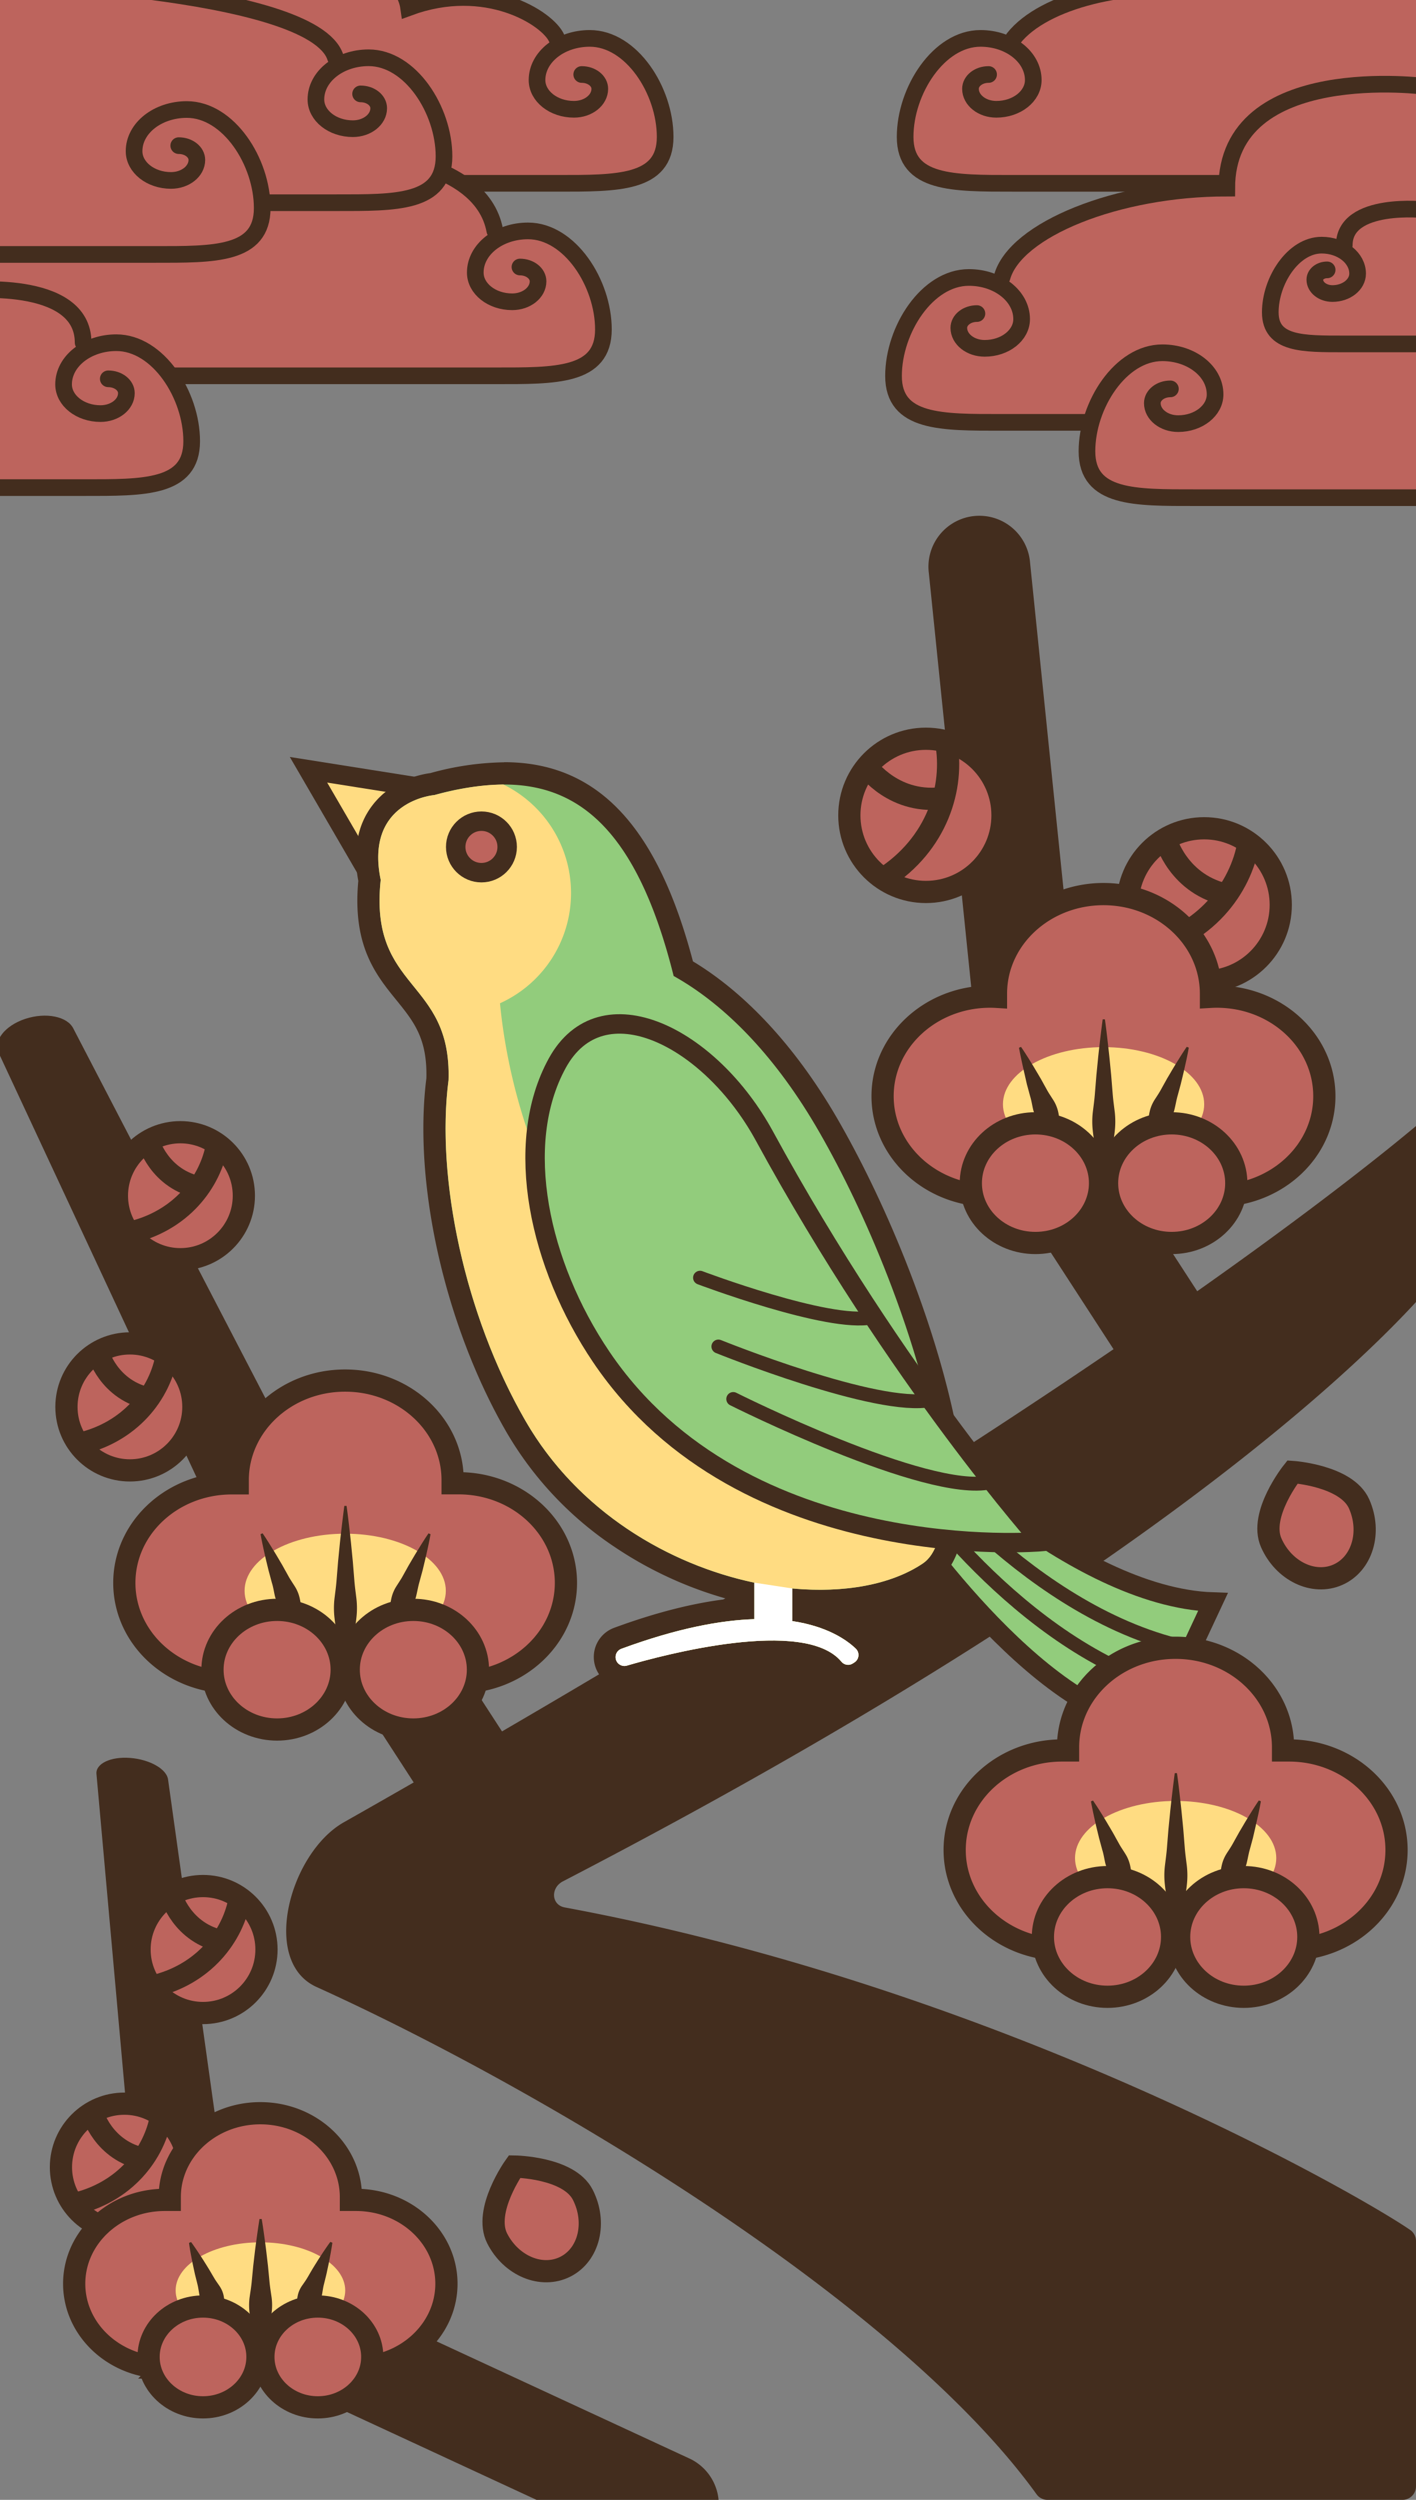 <svg xmlns="http://www.w3.org/2000/svg" xmlns:xlink="http://www.w3.org/1999/xlink" width="510" height="900" viewBox="0 0 510 900"><rect x="0" y="0" width="510" height="900" fill="#808080" stroke="none"/><defs><style>.a,.e,.i,.n{fill:none;}.b,.d,.m{fill:#bd645d;}.b,.d,.e,.g,.h,.i,.m,.n{stroke:#432d1e;stroke-miterlimit:10;}.b,.n{stroke-linecap:round;}.b{stroke-width:6px;}.c{fill:#432d1e;}.d,.e{stroke-width:8px;}.f,.g{fill:#ffdc82;}.g,.h,.m{stroke-width:7px;}.h,.j{fill:#92cc7c;}.i,.n{stroke-width:5px;}.k{clip-path:url(#a);}.l{fill:#fff;}</style><clipPath id="a"><path class="a" d="M294.79,407.06c-15.55-26.94-33.79-45.44-52.16-55.68-16.67-66.77-46.35-75.85-86.16-65.15,0,0-25.25,2-19.35,30.55-4.27,40.08,25.59,35.38,24.43,72.13C157,424,167.31,473.52,189.24,511.49c18.91,32.77,51.68,51.8,82.45,58.3v13.14c-12.18.39-27.82,3.28-47.8,10.64a3.19,3.19,0,0,0,2,6.06c12.86-3.77,63.77-17.39,77.13-1.43a3.12,3.12,0,0,0,4.09.7l.6-.38a3.18,3.18,0,0,0,.5-5c-3.35-3.2-10.32-8-22.84-9.9V571.88c18.67,1.74,35.64-1.35,47-9C351.75,549.87,328.39,465.27,294.79,407.06Z"/></clipPath></defs><title>20</title><path class="b" d="M209.52,26.82c3.6,0,6.51,2.31,6.51,5.16,0,4.07-4.16,7.37-9.31,7.37-7.34,0-13.3-4.71-13.3-10.53,0-8.3,8.51-15,19-15,15,0,27.15,18.77,27.15,35.49,0,16.95-17.36,16.69-38.78,16.69H-12.46V-34.9s154.27-.37,159.64,37.63c27.84-10.29,50.14,3.79,53.3,11"/><path class="b" d="M356.06,26.82c-3.6,0-6.52,2.31-6.52,5.16,0,4.07,4.17,7.37,9.31,7.37,7.35,0,13.3-4.71,13.3-10.53,0-8.3-8.51-15-19-15-15,0-27.15,18.77-27.15,35.49C326,66.22,343.37,66,364.78,66H518V-24.9s-69.18-4.91-84.75,21c-27-3.13-57.23,3.86-68.2,17.7"/><path class="b" d="M351.86,112.89c-3.6,0-6.52,2.31-6.52,5.15,0,4.07,4.17,7.37,9.32,7.37,7.34,0,13.3-4.71,13.3-10.52,0-8.31-8.51-15-19-15-15,0-27.14,18.77-27.14,35.48,0,16.95,17.36,16.69,38.78,16.69H513.84V31.16s-72-9.7-72,36.56c-39.53,0-76.3,15-80.94,32.13"/><path class="b" d="M421.54,140c-3.6,0-6.51,2.31-6.51,5.15,0,4.07,4.16,7.37,9.31,7.37,7.34,0,13.3-4.71,13.3-10.52,0-8.31-8.51-15-19-15-15,0-27.15,18.77-27.15,35.48,0,17,17.36,16.69,38.78,16.69h84.25V108.25"/><path class="b" d="M478,97.16c-2.45,0-4.44,1.58-4.44,3.52,0,2.77,2.84,5,6.35,5,5,0,9.06-3.21,9.06-7.17,0-5.66-5.8-10.25-12.95-10.25-10.22,0-18.5,12.79-18.5,24.18,0,11.55,11.83,11.38,26.43,11.38h29.48V75.54s-29.27-3.24-29.27,12.74"/><path class="b" d="M187.27,96.13c3.6,0,6.52,2.31,6.52,5.15,0,4.07-4.17,7.37-9.31,7.37-7.35,0-13.3-4.71-13.3-10.52,0-8.31,8.5-15,19-15,15,0,27.15,18.77,27.15,35.48,0,17-17.37,16.69-38.78,16.69H-4.71V64.4s173-35.13,182.94,18.69"/><path class="b" d="M129.88,33.8c3.6,0,6.52,2.31,6.52,5.16,0,4.07-4.17,7.37-9.31,7.37-7.35,0-13.31-4.71-13.31-10.53,0-8.3,8.51-15,19-15,15,0,27.14,18.77,27.14,35.49,0,17-17.36,16.69-38.78,16.69H-7.1V-7.92S113-4.63,120.84,20.76"/><path class="b" d="M64.38,52.43c3.6,0,6.52,2.31,6.52,5.16,0,4.07-4.17,7.37-9.31,7.37-7.35,0-13.3-4.72-13.3-10.53,0-8.31,8.51-15,19-15,15,0,27.15,18.77,27.15,35.49,0,17-17.37,16.69-38.78,16.69H-7.6V20.71"/><path class="b" d="M39,136.38c3.6,0,6.52,2.31,6.52,5.16,0,4.07-4.17,7.36-9.32,7.36-7.34,0-13.3-4.71-13.3-10.52,0-8.31,8.51-15,19-15,15,0,27.14,18.77,27.14,35.48,0,17-17.36,16.69-38.78,16.69H-13V104.65s42.94-4.75,42.94,18.69"/><path class="c" d="M507.91,802.83c-17.83-12.33-147.29-87-304.48-116.11-4.94-.92-5.15-7.09-.68-9.4,254.1-131.76,317.56-220.71,317.56-220.71l-1.28-59s-24.9,22.9-87.83,67.26l-34.81-53.61a18.15,18.15,0,0,0-4.51-4.76L371,202.57a18.33,18.33,0,1,0-36.46,3.73l21.31,208.08a18.27,18.27,0,0,0,8.05,13.37,18.74,18.74,0,0,0,1.75,3.46l35.41,54.53c-52.21,35.55-124.11,81.58-220.25,137.6l-34.89-53.73a18.32,18.32,0,0,0-25.35-5.39h0a18.32,18.32,0,0,0-5.39,25.35L149,641.71q-12.36,7.1-25.2,14.37c-19.37,11-30.09,50.08-9.8,59.27C194,751.59,322.7,827.8,373.35,898a4.84,4.84,0,0,0,3.92,2H505.13a4.87,4.87,0,0,0,4.87-4.87v-88.3A4.86,4.86,0,0,0,507.91,802.83Z"/><path class="c" d="M248.24,885.08,141,835.41a18.32,18.32,0,0,0-24.33,8.93h0a18.31,18.31,0,0,0,8.93,24.33l107.26,49.68a18.33,18.33,0,0,0,15.4-33.27Z"/><path class="c" d="M60.54,640.73c-.42-3.78-6.52-7.28-13.64-7.84S34.34,635,34.75,638.73L49.69,805.42c.41,3.78,9.09,1.54,16.21,2.09h0c7.12.55,17.71-1.06,17.3-4.84Z"/><path class="c" d="M26.42,370.3c-2.13-4.37-9.87-5.94-17.29-3.5s-11.71,8-9.58,12.33L90.21,573.47c2.13,4.38,9.85-2.11,17.27-4.55h0c7.42-2.44,17.36-9,15.23-13.37Z"/><circle class="d" cx="44.81" cy="780.22" r="22.86"/><path class="e" d="M33.25,760.49s3.72,14,19,16.85"/><path class="e" d="M58.07,761.59c-2.31,13.75-13.12,27.92-31.83,32"/><path class="d" d="M128.18,792c-.6,0-1.19,0-1.79,0,0-.31,0-.63,0-1,0-16.68-14.61-30.2-32.62-30.2s-32.63,13.52-32.63,30.2c0,.32,0,.64,0,1-.6,0-1.19,0-1.79,0-18,0-32.63,13.52-32.63,30.19s14.61,30.2,32.63,30.2a34.25,34.25,0,0,0,18-5,34.87,34.87,0,0,0,32.81,0,34.25,34.25,0,0,0,18,5c18,0,32.63-13.52,32.63-30.2S146.2,792,128.18,792Z"/><ellipse class="f" cx="93.8" cy="824.6" rx="30.54" ry="17.32"/><path class="c" d="M93.5,844a24.1,24.1,0,0,1-2.43-5.64,36.37,36.37,0,0,1-1.17-5.63,21.3,21.3,0,0,1,0-5.64c.27-1.88.59-3.76.76-5.64l.54-5.64.66-5.64c.49-3.76,1-7.52,1.6-11.28h.8c.63,3.76,1.11,7.52,1.6,11.28l.66,5.64.54,5.64c.17,1.88.49,3.76.76,5.64a21.3,21.3,0,0,1,0,5.64,35.24,35.24,0,0,1-1.17,5.63A24.1,24.1,0,0,1,94.3,844Z"/><path class="c" d="M79.31,835.08a14,14,0,0,1-3.66-2.54,16.72,16.72,0,0,1-2.49-3,9.4,9.4,0,0,1-1.36-3.47c-.23-1.25-.39-2.53-.7-3.74l-.91-3.66L69.4,815c-.48-2.49-1-5-1.32-7.52l.74-.3c1.52,2.07,2.9,4.19,4.29,6.31l2,3.21L77,819.9c.62,1.09,1.4,2.12,2.1,3.17a9.5,9.5,0,0,1,1.45,3.44,16.59,16.59,0,0,1,.31,3.9,13.78,13.78,0,0,1-.84,4.37Z"/><path class="c" d="M107.76,834.78a13.54,13.54,0,0,1-.85-4.37,16.58,16.58,0,0,1,.32-3.9,9.31,9.31,0,0,1,1.44-3.44c.71-1.05,1.49-2.08,2.11-3.17l1.9-3.25,2-3.21c1.39-2.12,2.76-4.24,4.29-6.31l.74.3c-.35,2.54-.85,5-1.33,7.52l-.79,3.7-.9,3.66c-.32,1.21-.48,2.49-.7,3.74a9.42,9.42,0,0,1-1.37,3.47,16.72,16.72,0,0,1-2.49,3,13.92,13.92,0,0,1-3.65,2.54Z"/><ellipse class="d" cx="73.12" cy="848.54" rx="19.61" ry="18.15"/><ellipse class="d" cx="114.47" cy="848.54" rx="19.61" ry="18.15"/><circle class="d" cx="433.71" cy="325.77" r="27.58"/><path class="e" d="M419.77,302s4.48,16.87,22.94,20.33"/><path class="e" d="M449.71,303.31c-2.79,16.58-15.83,33.68-38.4,38.56"/><circle class="d" cx="333.49" cy="293.54" r="27.58"/><path class="e" d="M312.18,276s10,14.28,28.55,11.14"/><path class="e" d="M340.73,266.93c3.12,16.52-3.2,37.08-22.69,49.46"/><path class="d" d="M438.28,358.81q-1.08,0-2.13.06c0-.38,0-.76,0-1.14,0-19.79-17.33-35.84-38.71-35.84s-38.72,16.05-38.72,35.84c0,.38,0,.76,0,1.14q-1-.06-2.13-.06c-21.38,0-38.71,16.05-38.71,35.84s17.33,35.83,38.71,35.83A40.77,40.77,0,0,0,378,424.54a41.34,41.34,0,0,0,38.93,0,40.8,40.8,0,0,0,21.35,5.94c21.38,0,38.71-16,38.71-35.83S459.66,358.81,438.28,358.81Z"/><ellipse class="f" cx="397.47" cy="397.55" rx="36.24" ry="20.56"/><path class="c" d="M397.19,420.52a32.17,32.17,0,0,1-2.43-6.69,50.83,50.83,0,0,1-1.17-6.7,29.93,29.93,0,0,1,0-6.69c.27-2.23.59-4.46.76-6.69l.54-6.69.66-6.69c.49-4.47,1-8.93,1.6-13.39h.8c.63,4.46,1.11,8.92,1.6,13.39l.66,6.69.54,6.69c.17,2.23.49,4.46.76,6.69a29.93,29.93,0,0,1,0,6.69,49.24,49.24,0,0,1-1.17,6.7,31.07,31.07,0,0,1-2.43,6.69Z"/><path class="c" d="M380.34,410a16.65,16.65,0,0,1-3.91-3.19,23.11,23.11,0,0,1-2.76-3.66A13.44,13.44,0,0,1,372,399c-.31-1.47-.55-3-1-4.39l-1.16-4.31L368.86,386c-.65-2.92-1.32-5.83-1.85-8.8l.74-.3c1.7,2.49,3.25,5,4.82,7.6l2.28,3.85,2.16,3.9c.71,1.31,1.58,2.55,2.37,3.82a13.2,13.2,0,0,1,1.71,4.08,23.2,23.2,0,0,1,.57,4.54,16.68,16.68,0,0,1-.58,5Z"/><path class="c" d="M414.1,409.66a17,17,0,0,1-.58-5,22.47,22.47,0,0,1,.58-4.54,13.18,13.18,0,0,1,1.7-4.08c.8-1.27,1.67-2.51,2.37-3.82l2.17-3.9,2.27-3.85c1.57-2.55,3.12-5.11,4.82-7.6l.74.3c-.52,3-1.19,5.88-1.85,8.8l-1.05,4.35-1.17,4.31c-.4,1.43-.64,2.92-1,4.39a13.19,13.19,0,0,1-1.63,4.11,22.45,22.45,0,0,1-2.75,3.66,16.92,16.92,0,0,1-3.92,3.19Z"/><ellipse class="d" cx="372.93" cy="425.96" rx="23.27" ry="21.54"/><ellipse class="d" cx="422" cy="425.96" rx="23.27" ry="21.54"/><circle class="d" cx="73.12" cy="701.87" r="22.86"/><path class="e" d="M61.56,682.15s3.72,14,19,16.85"/><path class="e" d="M86.38,683.25c-2.31,13.74-13.12,27.92-31.82,32"/><circle class="d" cx="46.79" cy="506.51" r="22.86"/><path class="e" d="M35.24,486.78s3.72,14,19,16.85"/><path class="e" d="M60.05,487.88c-2.3,13.75-13.12,27.92-31.82,32"/><path class="d" d="M165.15,534c-.72,0-1.43,0-2.13,0,0-.37,0-.75,0-1.13,0-19.79-17.33-35.84-38.72-35.84S85.62,513.11,85.62,532.9c0,.38,0,.76,0,1.13-.7,0-1.41,0-2.13,0-21.38,0-38.71,16-38.71,35.84s17.33,35.83,38.71,35.83a40.8,40.8,0,0,0,21.35-5.94,41.41,41.41,0,0,0,38.93,0,40.8,40.8,0,0,0,21.35,5.94c21.38,0,38.71-16,38.71-35.83S186.53,534,165.15,534Z"/><ellipse class="f" cx="124.33" cy="572.72" rx="36.24" ry="20.56"/><path class="c" d="M124.06,595.69a31.89,31.89,0,0,1-2.43-6.7,48.83,48.83,0,0,1-1.17-6.69,29.93,29.93,0,0,1,0-6.69c.27-2.23.59-4.46.76-6.69l.54-6.7.66-6.69c.49-4.46,1-8.92,1.6-13.38h.8c.63,4.46,1.11,8.92,1.6,13.38l.66,6.69.54,6.7c.17,2.23.49,4.46.76,6.69a29.93,29.93,0,0,1,0,6.69,48.83,48.83,0,0,1-1.17,6.69,31.89,31.89,0,0,1-2.43,6.7Z"/><path class="c" d="M107.21,585.13a17.18,17.18,0,0,1-3.92-3.19,22.45,22.45,0,0,1-2.75-3.66,13.49,13.49,0,0,1-1.63-4.12c-.31-1.46-.55-3-1-4.38l-1.16-4.31-1.06-4.35c-.65-2.92-1.32-5.83-1.85-8.8l.74-.3c1.7,2.49,3.25,5.05,4.82,7.6l2.27,3.85,2.17,3.9c.71,1.3,1.58,2.54,2.37,3.81a13,13,0,0,1,1.7,4.09,22.38,22.38,0,0,1,.58,4.54,16.68,16.68,0,0,1-.58,5Z"/><path class="c" d="M141,584.83a16.68,16.68,0,0,1-.58-5,22.38,22.38,0,0,1,.58-4.54,13.23,13.23,0,0,1,1.7-4.09c.79-1.27,1.66-2.51,2.37-3.81l2.17-3.9,2.27-3.85c1.57-2.55,3.12-5.11,4.82-7.6l.74.3c-.53,3-1.19,5.88-1.85,8.8l-1.05,4.35L151,569.78c-.4,1.42-.65,2.92-1,4.38a13.24,13.24,0,0,1-1.63,4.12,22.45,22.45,0,0,1-2.75,3.66,17.18,17.18,0,0,1-3.92,3.19Z"/><ellipse class="d" cx="99.8" cy="601.12" rx="23.27" ry="21.54"/><ellipse class="d" cx="148.87" cy="601.12" rx="23.27" ry="21.54"/><path class="d" d="M457.85,555.42c-4.51-10.21,7.67-25.48,7.67-25.48s19.48,1.3,24,11.52,1.07,21.62-7.67,25.48S462.35,565.64,457.85,555.42Z"/><path class="d" d="M179.06,805.86c-5.05-10,6.28-25.86,6.28-25.86s19.53.24,24.58,10.19,2.25,21.54-6.28,25.86S184.12,815.81,179.06,805.86Z"/><circle class="d" cx="64.97" cy="430.48" r="22.86"/><path class="e" d="M53.41,410.76s3.72,14,19,16.85"/><path class="e" d="M78.23,411.86c-2.31,13.75-13.12,27.92-31.83,32"/><polygon class="g" points="111.11 277.13 131.41 312.04 151 283.45 111.11 277.13"/><path class="h" d="M327.4,514S385.87,575,436.88,576.76L416,621.38c-42.72-3.27-92.67-77.76-92.67-77.76Z"/><path class="i" d="M326.26,522.24s44.93,59.6,102.77,71.27"/><path class="i" d="M325,531.24s41.4,62.11,98.47,77.11"/><path class="j" d="M225,603.75a7.18,7.18,0,0,1-2.47-13.93c16.72-6.17,31.89-9.75,45.18-10.69V573c-35.05-8.28-64.79-29.84-81.92-59.51-21.68-37.56-33-87.72-28.21-124.9.46-16-5.41-23.22-11.62-30.9-7.06-8.72-15.05-18.6-12.86-40.71-2-10-.58-18.21,4.08-24.43,6.28-8.38,16.38-10,18.57-10.27a100.68,100.68,0,0,1,25.81-3.84c15.71,0,28.41,5.32,38.83,16.25,10.91,11.46,19.33,29.16,25.72,54.06,19.36,11.25,37.36,30.68,52.16,56.31,16.49,28.56,31.1,64.4,39.08,95.88,6.26,24.73,10.88,56.13-2.73,65.27-9.87,6.63-23.46,10.14-39.29,10.14h0c-2,0-3.95-.06-5.95-.17v4.1c11.17,2.26,17.87,6.8,21.6,10.37a7.18,7.18,0,0,1-1.11,11.24l-.59.38a7,7,0,0,1-3.78,1.11,7.22,7.22,0,0,1-5.54-2.61c-3.36-4-10.89-6.15-21.76-6.15-19.45,0-44.09,6.77-51.18,8.84A7,7,0,0,1,225,603.75Z"/><path class="c" d="M181.54,282.44c27.32,0,48.13,17.05,61.09,68.94,18.37,10.24,36.61,28.74,52.16,55.68,33.6,58.21,57,142.81,37.58,155.83-9.31,6.25-22.38,9.46-37.06,9.46q-4.87,0-9.95-.47v11.76c12.52,1.85,19.49,6.7,22.84,9.9a3.18,3.18,0,0,1-.5,5l-.6.38a2.92,2.92,0,0,1-1.62.48A3.25,3.25,0,0,1,303,598.2c-4.71-5.63-14.09-7.58-24.83-7.58-19.7,0-44,6.57-52.3,9a3.5,3.5,0,0,1-.9.13,3.19,3.19,0,0,1-1.09-6.19c20-7.36,35.62-10.25,47.8-10.64V569.79c-30.77-6.5-63.54-25.53-82.45-58.3-21.93-38-32.28-87.47-27.69-122.58,1.16-36.75-28.7-32.05-24.43-72.13-5.9-28.51,19.35-30.55,19.35-30.55a97.32,97.32,0,0,1,25.07-3.79m0-8a104.23,104.23,0,0,0-26.56,3.9c-3.26.42-14,2.47-21,11.81-5.27,7-6.92,16.12-4.92,27-2.16,23.34,6.3,33.8,13.79,43,6.19,7.66,11.1,13.73,10.73,28.07-4.83,38,6.7,89,28.75,127.21a125.56,125.56,0,0,0,39.25,41.64A140,140,0,0,0,262,575.66c-12.31,1.44-26,4.93-40.85,10.4a11.19,11.19,0,0,0,7,21.24c7-2,31.14-8.68,50.06-8.68,9.38,0,16.19,1.72,18.7,4.72a11.19,11.19,0,0,0,8.6,4,11,11,0,0,0,5.93-1.74l.6-.38a11.18,11.18,0,0,0,1.71-17.5,40.82,40.82,0,0,0-11.59-7.63c13.74-.89,25.63-4.51,34.7-10.6,12.48-8.38,13.95-31.79,4.37-69.58-8.06-31.8-22.82-68-39.48-96.89-14.78-25.6-32.76-45.2-52.17-56.91-12.89-48.9-34.56-71.71-68-71.71Z"/><path class="d" d="M464.24,630.2c-.72,0-1.43,0-2.13,0,0-.38,0-.75,0-1.13,0-19.8-17.33-35.84-38.71-35.84s-38.72,16-38.72,35.84c0,.38,0,.75,0,1.13-.7,0-1.41,0-2.13,0-21.38,0-38.71,16-38.71,35.83s17.33,35.84,38.71,35.84A40.77,40.77,0,0,0,404,695.93a41.41,41.41,0,0,0,38.93,0,40.8,40.8,0,0,0,21.35,5.94c21.38,0,38.71-16,38.71-35.84S485.62,630.2,464.24,630.2Z"/><ellipse class="f" cx="423.43" cy="668.94" rx="36.24" ry="20.56"/><path class="c" d="M423.15,691.9a31.56,31.56,0,0,1-2.42-6.69,48.87,48.87,0,0,1-1.18-6.69,29.93,29.93,0,0,1,0-6.69c.27-2.23.59-4.47.76-6.7l.54-6.69.66-6.69c.49-4.46,1-8.92,1.6-13.38h.8c.63,4.46,1.11,8.92,1.6,13.38l.66,6.69.54,6.69c.17,2.23.49,4.47.76,6.7a29.93,29.93,0,0,1,0,6.69,47.36,47.36,0,0,1-1.17,6.69A31.07,31.07,0,0,1,424,691.9Z"/><path class="c" d="M406.3,681.35a16.9,16.9,0,0,1-3.91-3.19,23.11,23.11,0,0,1-2.76-3.66,13.59,13.59,0,0,1-1.63-4.12c-.31-1.46-.55-3-1-4.39l-1.16-4.3-1.06-4.35c-.65-2.92-1.32-5.83-1.85-8.81l.74-.3c1.7,2.5,3.25,5,4.82,7.6l2.28,3.86,2.16,3.89c.71,1.31,1.58,2.55,2.37,3.82a13.26,13.26,0,0,1,1.71,4.09,23,23,0,0,1,.57,4.54,16.62,16.62,0,0,1-.58,5Z"/><path class="c" d="M440.06,681a17.28,17.28,0,0,1-.58-5,22.29,22.29,0,0,1,.58-4.54,13.23,13.23,0,0,1,1.7-4.09c.8-1.27,1.67-2.51,2.37-3.82l2.17-3.89,2.28-3.86c1.56-2.55,3.11-5.1,4.81-7.6l.74.3c-.52,3-1.19,5.89-1.85,8.81l-1,4.35-1.17,4.3c-.4,1.43-.64,2.93-1,4.39a13.34,13.34,0,0,1-1.63,4.12,22.45,22.45,0,0,1-2.75,3.66,17.18,17.18,0,0,1-3.92,3.19Z"/><ellipse class="d" cx="398.89" cy="697.34" rx="23.27" ry="21.54"/><ellipse class="d" cx="447.96" cy="697.34" rx="23.27" ry="21.54"/><g class="k"><path class="f" d="M205.41,441.1c-18.18-31.18-23.68-62.73-25.33-79.9a43.54,43.54,0,1,0-40.59-2.48l-14.77,3.95,39.76,250,146.18,8.71,46.19-66.33S232.31,487.22,205.41,441.1Z"/><polygon class="l" points="271.69 569.79 285.36 571.88 324.66 591.65 321.26 609.83 207.2 612.03 208 581.07 271.69 569.79"/></g><circle class="m" cx="173.4" cy="304.91" r="9.27"/><path class="h" d="M275.32,409c47.85,87.83,99.87,146,99.87,146s-107.34,9.52-158.68-66.54c-22.21-32.9-31.86-76.28-15.85-105.61S255.8,373.19,275.32,409Z"/><path class="n" d="M252.13,460s46.48,17.56,61.83,14.3"/><path class="n" d="M258.74,484.77S316.3,508.05,335.27,504"/><path class="n" d="M264.09,503.67s69.76,35,92.54,30"/></svg>